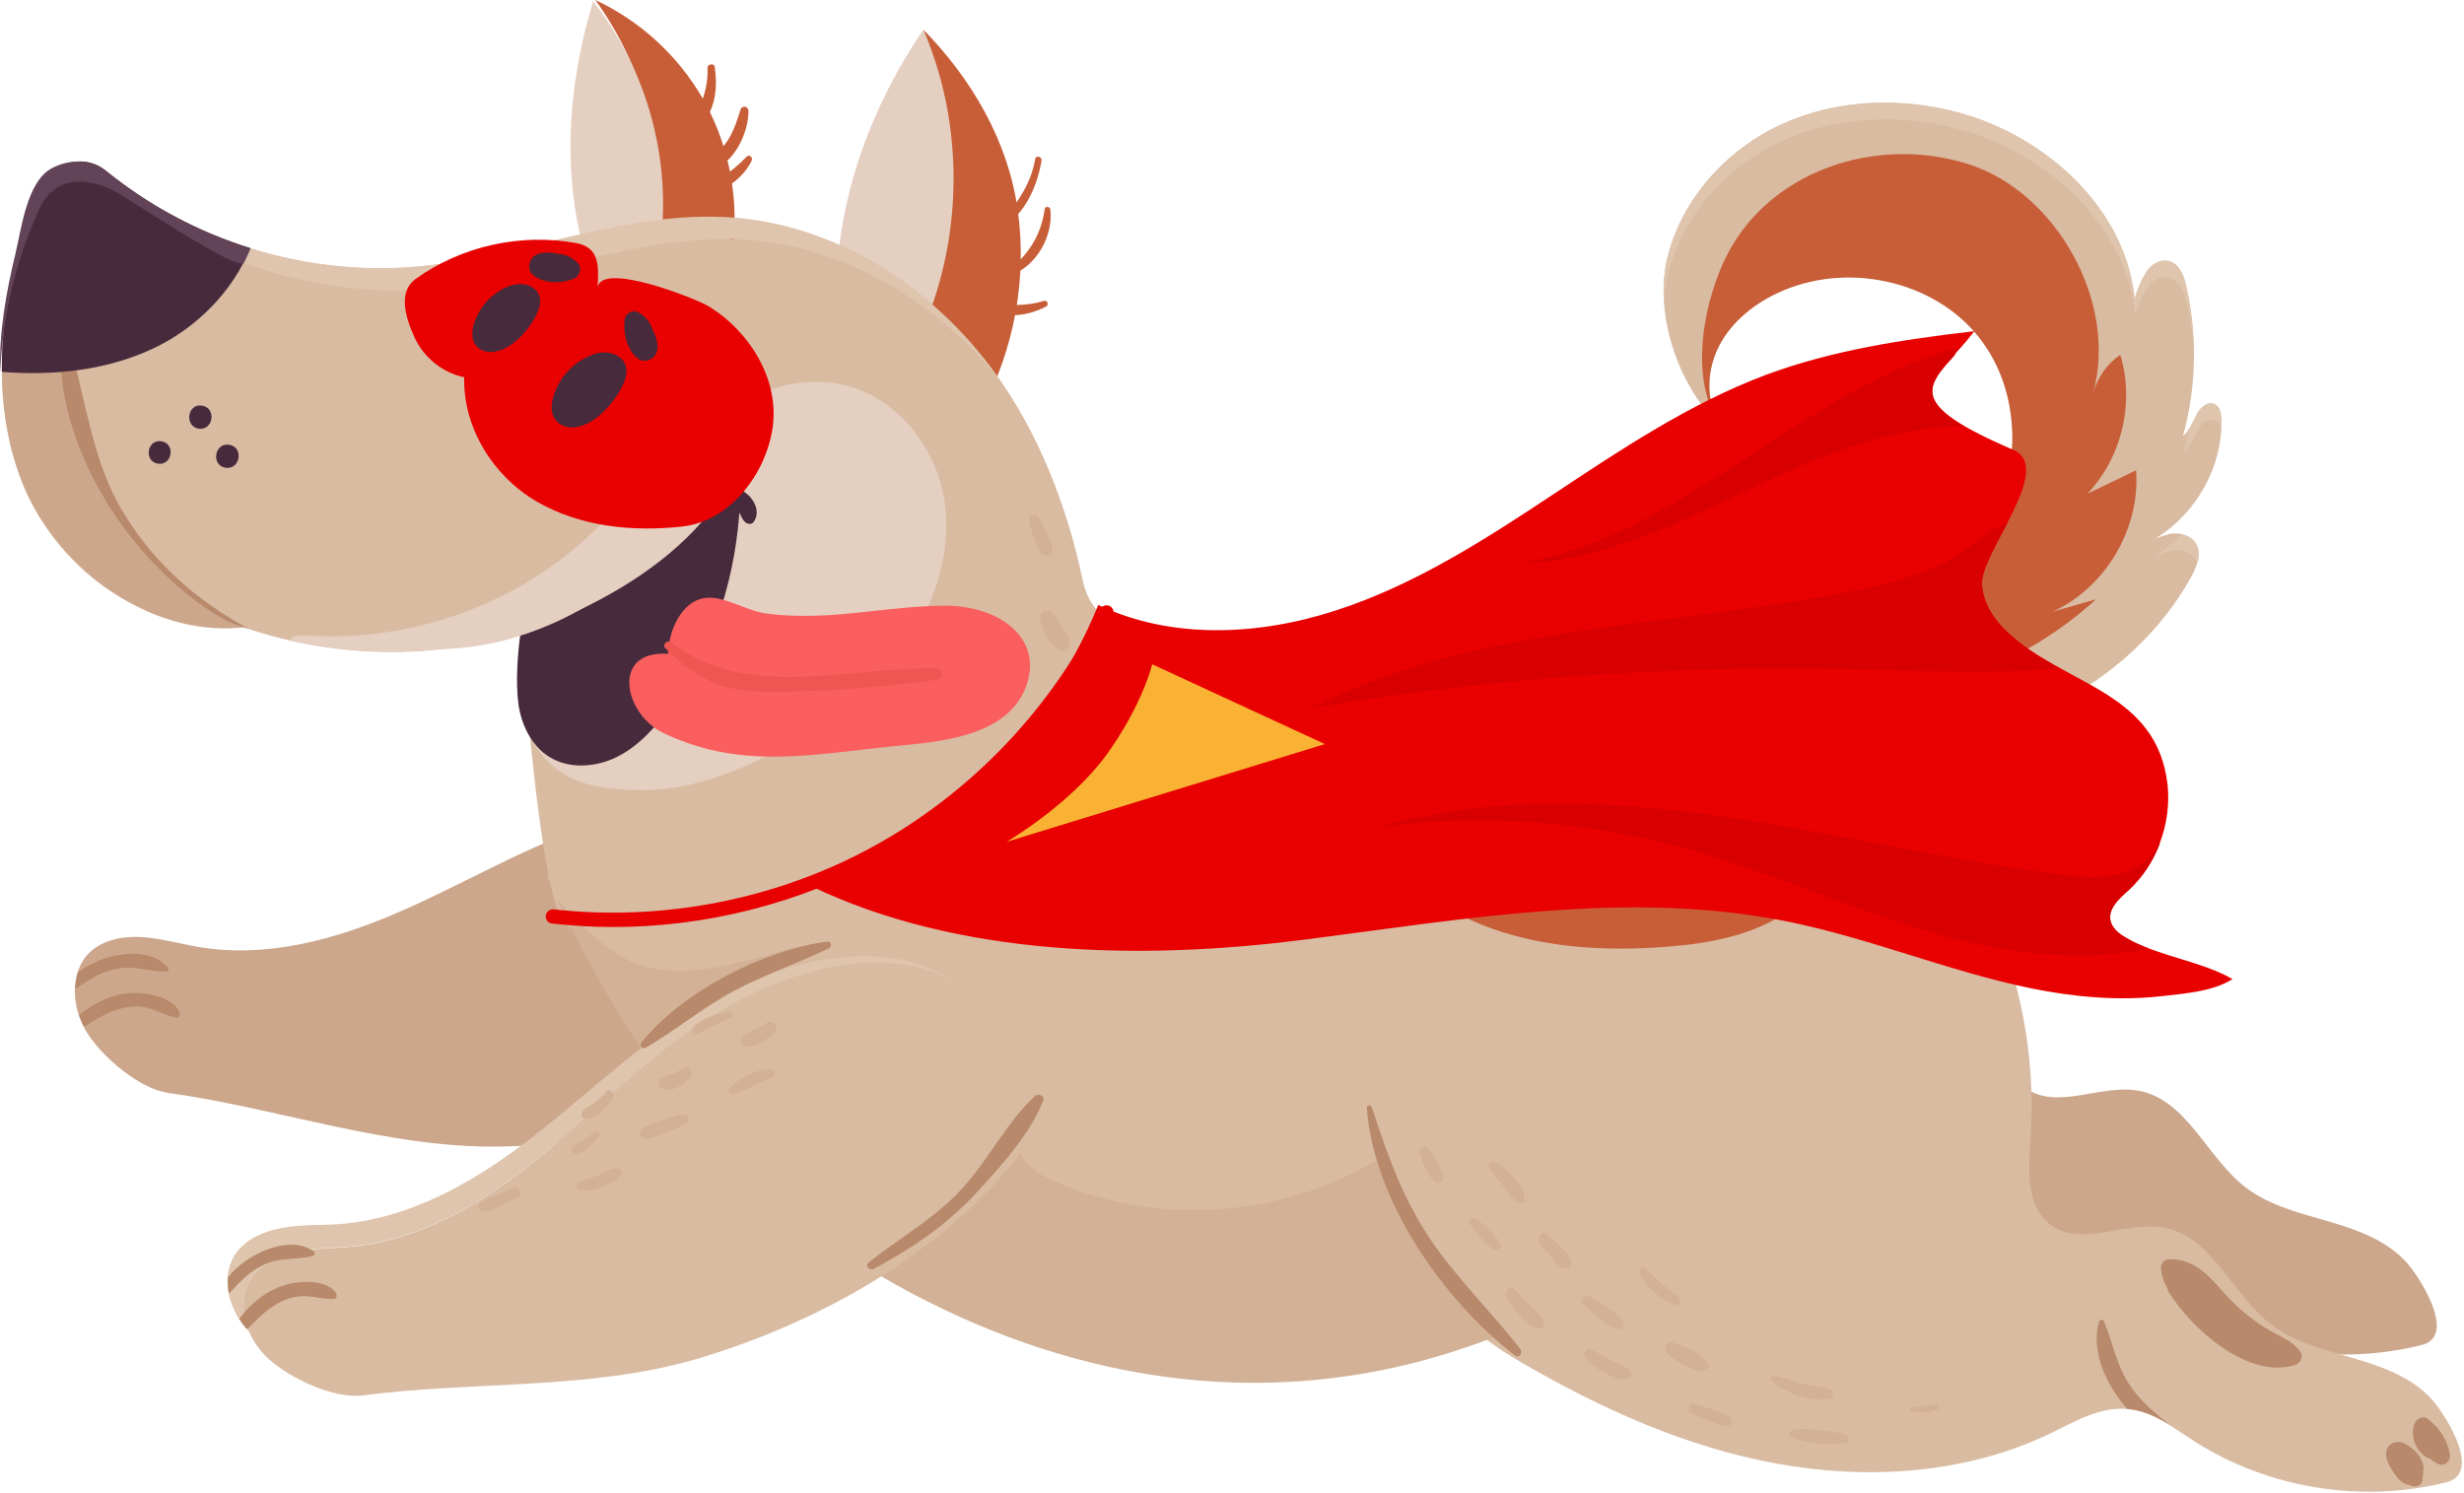 <svg width="751" height="455" viewBox="0 0 751 455" fill="none" xmlns="http://www.w3.org/2000/svg">
<path d="M570.554 224.122C608.591 229.699 649.125 209.604 667.856 175.856C669.585 172.683 671.122 168.741 669.297 165.664C667.856 163.26 664.686 162.299 661.804 162.683C659.019 163.068 651.719 166.241 649.318 167.779C665.743 162.203 677.557 145.184 677.077 127.781C676.981 126.051 676.693 124.032 675.156 123.262C673.139 122.109 670.737 124.032 669.681 126.051C668.624 128.07 667.28 131.531 665.358 132.877C669.489 117.974 669.777 102.11 666.319 87.111C665.647 84.034 664.302 80.476 661.228 79.611C658.635 78.842 655.753 80.476 654.216 82.784C652.775 85.091 651.047 88.745 650.662 91.437C648.069 63.746 623.864 41.632 597.065 34.325C579.391 29.518 559.892 30.191 543.179 37.786C526.466 45.382 512.826 60.285 508.312 78.073C503.797 95.86 511.77 118.84 525.505 131.05C519.934 124.032 519.838 113.648 523.873 105.571C527.907 97.591 535.495 91.726 543.852 88.264C564.791 79.515 591.59 85.957 604.653 104.513C617.044 121.916 615.699 146.915 604.461 165.087C593.223 183.259 573.532 195.085 552.784 200.374C559.028 211.335 562.39 214.7 570.554 224.122Z" fill="#D9BBA2"/>
<path d="M508.504 83.168C513.019 65.381 526.658 50.478 543.371 42.882C560.085 35.286 579.487 34.614 597.257 39.421C624.056 46.728 648.357 68.842 650.855 96.533C651.239 93.841 652.968 90.187 654.408 87.88C655.849 85.572 658.731 83.842 661.42 84.707C664.494 85.668 665.743 89.13 666.511 92.207C667.664 97.014 668.336 102.014 668.624 106.917C668.528 100.283 667.76 93.649 666.319 87.207C665.647 84.13 664.302 80.573 661.228 79.707C658.635 78.938 655.753 80.573 654.216 82.88C652.776 85.188 651.047 88.841 650.662 91.533C648.069 63.843 623.864 41.728 597.065 34.421C579.391 29.614 559.892 30.287 543.179 37.883C526.466 45.478 512.827 60.381 508.312 78.169C507.063 82.88 506.775 88.072 507.255 93.264C507.255 89.803 507.64 86.341 508.504 83.168Z" fill="#DFC5AD"/>
<path d="M665.551 137.877C667.472 136.531 668.816 133.166 669.873 131.051C670.93 129.031 673.331 127.108 675.348 128.262C676.309 128.743 676.789 129.801 676.981 130.858C677.077 129.897 677.077 128.839 676.981 127.878C676.885 126.147 676.597 124.128 675.06 123.359C673.043 122.205 670.641 124.128 669.585 126.147C668.912 127.493 668.048 129.32 667.087 130.858C666.703 133.262 666.223 135.569 665.551 137.877Z" fill="#DFC5AD"/>
<path d="M604.653 170.183C611.281 159.51 614.354 146.434 613.394 134.031C613.298 144.896 610.224 155.953 604.461 165.279C593.223 183.451 573.532 195.278 552.785 200.566C553.649 202.104 554.513 203.546 555.282 204.796C575.165 199.22 593.799 187.682 604.653 170.183Z" fill="#DFC5AD"/>
<path d="M664.974 162.972C662.477 165.472 659.691 167.683 656.618 169.51C658.731 168.645 660.844 167.972 661.997 167.779C664.782 167.395 667.952 168.26 669.489 170.76C669.585 170.952 669.681 171.144 669.777 171.433C670.257 169.51 670.353 167.587 669.297 165.856C668.336 164.222 666.703 163.356 664.974 162.972Z" fill="#DFC5AD"/>
<path d="M521.759 127.397C523.008 128.743 524.257 130.089 525.505 131.243C523.104 128.262 521.856 124.705 521.279 120.955C521.183 123.07 521.279 125.282 521.759 127.397Z" fill="#DFC5AD"/>
<path d="M638.848 182.682C634.429 183.932 630.107 185.182 625.689 186.432C641.826 179.029 652.391 161.049 651.047 143.357C646.148 145.761 641.249 148.069 636.255 150.472C646.724 139.415 650.662 122.686 646.244 108.167C642.21 110.859 639.328 115.09 637.983 119.705C645.572 92.303 626.841 58.554 599.85 49.997C571.611 41.056 538.088 52.209 525.409 79.707C518.686 94.322 514.652 117.59 525.409 131.243C519.838 124.224 519.742 113.84 523.777 105.763C527.811 97.783 535.399 91.918 543.756 88.457C564.695 79.707 591.494 86.149 604.557 104.706C616.948 122.109 615.603 147.107 604.365 165.279C593.127 183.451 573.436 195.278 552.688 200.566C556.05 206.431 558.548 210.085 561.525 213.738C589.957 212.681 617.908 201.816 638.848 182.682Z" fill="#C85E38"/>
<path d="M281.435 9.038C296.131 24.037 307.177 42.882 310.155 63.746C313.133 84.611 309.194 106.34 299.205 124.897C290.848 120.859 284.221 115.282 275.96 111.34C293.442 80.188 292.385 43.171 281.435 9.038Z" fill="#C85E38"/>
<path d="M281.435 9.038C295.459 41.536 293.346 80.573 275.864 111.34C268.564 102.591 262.224 96.341 254.924 87.495C255.501 59.612 265.682 32.114 281.435 9.038Z" fill="#E5CFC1"/>
<path d="M318.127 91.726C312.94 93.36 307.561 93.072 302.182 92.591C301.318 92.495 300.934 93.841 301.702 94.226C307.273 97.206 313.325 96.245 318.8 93.456C319.856 92.976 319.184 91.341 318.127 91.726Z" fill="#C85E38"/>
<path d="M318.415 63.746C317.263 71.823 313.517 77.496 307.273 82.592C306.697 83.072 307.273 84.226 308.042 83.938C315.822 81.149 321.009 72.111 320.144 63.939C320.144 63.074 318.607 62.593 318.415 63.746Z" fill="#C85E38"/>
<path d="M315.534 48.459C314.189 55.959 310.539 61.054 306.025 66.823C305.448 67.593 306.601 68.65 307.273 68.073C313.132 63.746 316.302 55.862 317.455 48.94C317.647 47.786 315.726 47.209 315.534 48.459Z" fill="#C85E38"/>
<path d="M734.901 386.517C729.138 378.921 719.724 375.268 710.599 372.576C701.474 369.883 691.869 367.672 684.377 361.903C672.562 352.769 666.511 335.174 651.815 332.482C640.289 330.366 626.841 338.635 617.332 331.616C609.744 326.04 610.512 314.694 611.185 305.272C613.682 269.601 580.16 239.314 545.1 222.103C516.476 281.138 496.69 309.887 433.487 327.29L427.243 336.039C425.995 352.577 441.555 365.076 455.867 373.345C480.265 387.575 506.487 399.401 534.342 404.401C562.198 409.401 591.782 407.381 617.236 395.171C624.728 391.517 632.508 386.902 640.769 387.671C648.453 388.344 654.889 393.44 661.324 397.574C683.801 411.9 712.232 416.516 738.167 409.977C747.388 407.67 740.568 394.113 734.901 386.517Z" fill="#CCA78C"/>
<path d="M271.061 307.483C284.317 287.676 265.682 259.986 246.28 251.14C224.572 241.333 198.445 244.987 177.314 252.486C157.815 259.409 140.045 270.081 121.027 278.254C102.104 286.427 81.165 292.195 60.417 288.638C54.75 287.676 49.083 286.042 43.32 285.657C37.557 285.273 31.505 286.427 27.375 290.272C21.132 296.234 21.708 307.098 26.511 314.79C31.313 322.386 42.551 331.905 51.292 333.155C84.719 337.77 118.241 350.077 152.436 349.5C188.36 348.827 227.549 339.693 257.23 320.175C262.416 316.713 267.411 312.771 270.869 307.675C271.061 307.579 271.061 307.579 271.061 307.483Z" fill="#CCA78C"/>
<path d="M173.279 282.773C173.664 284.023 175.873 287.1 173.279 282.773V282.773Z" fill="#D9BBA2"/>
<path d="M742.585 428.246C736.822 420.65 727.409 416.996 718.284 414.304C709.159 411.612 699.553 409.4 692.061 403.632C680.247 394.497 674.195 376.902 659.499 374.21C647.973 372.095 634.526 380.364 625.016 373.345C617.428 367.768 618.196 356.423 618.869 347C621.078 315.56 612.625 283.542 595.432 257.197C595.432 257.101 595.336 256.717 595.24 256.14C591.878 236.237 582.369 217.68 567.288 204.316C552.016 190.759 533.574 181.336 513.403 179.317C494.961 177.49 476.422 181.913 458.749 187.49C441.075 193.066 423.593 199.797 405.247 202.777C394.585 204.508 383.539 204.796 372.973 202.873C366.154 199.412 358.565 197.585 351.65 195.374C351.554 195.278 351.362 195.278 351.265 195.182C350.977 194.989 350.689 194.797 350.497 194.701C350.401 194.797 350.305 194.893 350.305 194.989C340.508 191.816 332.247 187.682 330.038 177.009C325.235 154.126 316.398 131.627 303.047 113.359C284.413 87.784 255.501 68.939 223.995 66.439C190.761 63.843 158.679 78.938 125.445 81.438C92.211 83.842 58.4 73.265 32.754 52.401C28.143 48.651 21.324 48.459 16.617 52.209C12.007 55.862 9.797 61.727 8.068 67.4C-5.45462e-05 93.264 -3.17 121.916 6.82 147.107C16.809 172.298 42.455 192.489 69.35 189.413C97.59 200.374 129.863 201.912 158.679 192.778C159.736 205.085 162.906 245.66 167.228 266.908C167.036 266.908 166.844 266.908 166.652 266.908C167.036 267.678 167.42 268.543 167.708 269.312C168.669 273.735 169.725 277.1 170.878 278.927C171.935 280.658 172.703 281.908 173.279 282.869C173.087 282.388 173.279 282.196 174.336 283.061C190.857 315.656 214.582 350.846 241.957 371.326C304.007 417.669 382.098 433.053 453.178 408.439C456.539 410.939 459.997 413.15 463.455 415.169C487.853 429.399 514.075 441.226 541.931 446.225C569.786 451.225 599.37 449.206 624.824 436.995C632.316 433.341 640.097 428.726 648.357 429.496C656.041 430.169 662.477 435.264 668.912 439.399C691.389 453.725 719.821 458.34 745.755 451.802C755.072 449.398 748.252 435.841 742.585 428.246Z" fill="#D9BBA2"/>
<path d="M54.75 308.733C52.925 304.118 45.529 302.676 41.207 302.676C34.867 302.676 28.816 305.56 24.109 309.406C24.493 310.656 24.974 311.81 25.55 312.867C25.838 312.867 26.03 312.771 26.318 312.579C31.025 309.502 35.828 306.81 41.687 306.81C46.201 306.81 49.467 309.406 53.694 310.175C54.654 310.464 54.942 309.406 54.75 308.733Z" fill="#B8896A"/>
<path d="M50.524 296.138C51.196 296.138 51.676 295.368 51.1 294.791C44.857 287.773 30.737 290.849 23.821 296.426C23.341 297.964 23.053 299.599 22.957 301.233C23.149 301.233 23.341 301.137 23.533 301.041C27.567 298.349 31.313 295.945 36.308 295.176C41.207 294.311 45.625 296.234 50.524 296.138Z" fill="#B8896A"/>
<path d="M595.336 257.197C595.336 257.101 595.24 256.717 595.144 256.14C591.782 236.237 582.273 217.68 567.192 204.316C551.92 190.759 533.478 181.336 513.307 179.317C494.865 177.49 476.326 181.913 458.653 187.49C440.979 193.066 423.497 199.797 405.151 202.777C386.805 205.758 367.114 204.604 351.073 195.182C350.785 194.989 350.497 194.797 350.305 194.701C349.825 195.182 349.441 195.758 348.96 196.239C349.441 198.258 349.729 200.277 350.017 202.393C350.113 202.297 350.209 202.2 350.305 202.008C350.593 202.2 350.881 202.393 351.073 202.489C367.114 211.911 386.805 213.065 405.151 210.085C423.497 207.104 440.883 200.374 458.653 194.797C476.326 189.22 494.865 184.798 513.307 186.624C533.478 188.643 551.92 198.066 567.192 211.623C582.273 224.988 591.878 243.544 595.144 263.447C595.24 264.024 595.336 264.312 595.336 264.505C595.624 266.812 595.816 269.12 596.008 271.235C596.2 266.812 596.104 262.197 595.336 257.197Z" fill="#DFC5AD"/>
<path d="M458.653 187.49C440.979 193.066 423.497 199.797 405.151 202.777C393.145 204.7 380.562 204.796 368.747 202.104C370.284 206.912 374.126 211.623 377.488 214.507C385.748 221.815 396.41 226.045 403.806 234.122C409.666 240.468 413.028 248.64 417.83 255.755C427.243 269.601 442.035 279.119 457.884 284.119C473.829 289.119 490.734 289.888 507.351 288.638C520.799 287.676 534.727 285.177 545.677 277.292C556.723 269.504 564.023 255.082 560.085 242.198C556.627 230.853 545.581 223.065 541.931 211.719C539.241 203.45 540.778 194.316 538.665 186.047C530.596 182.586 522.048 180.182 513.211 179.317C494.865 177.49 476.422 182.009 458.653 187.49Z" fill="#C85E38"/>
<path d="M181.444 3.05176e-05C195.083 6.346 206.61 16.922 214.102 29.902C221.594 42.882 224.956 58.266 223.611 73.169C216.599 70.765 209.107 70.285 201.711 69.227C202.479 44.517 195.948 19.999 181.444 3.05176e-05Z" fill="#C85E38"/>
<path d="M177.025 72.496C171.358 48.843 173.76 23.653 180.772 0.385C196.044 19.71 203.728 44.998 201.807 69.515C193.45 71.631 185.574 72.881 177.025 72.496Z" fill="#E5CFC1"/>
<path d="M228.798 73.169C195.564 70.573 163.482 85.668 130.248 88.168C97.109 90.668 63.203 79.996 37.461 58.939C32.754 55.093 26.703 55.093 21.9 58.747C17.097 62.4 14.792 68.362 13.063 74.13C5.091 99.995 1.921 128.647 11.815 153.838C13.543 158.068 15.657 162.203 18.154 166.145C13.351 160.376 9.509 153.934 6.724 147.011C-3.17 121.916 -4.93395e-05 93.264 7.972 67.4C9.797 61.631 12.007 55.574 16.809 52.016C21.612 48.363 27.663 48.363 32.37 52.209C58.112 73.265 92.019 83.938 125.157 81.438C158.487 78.842 190.569 63.746 223.707 66.343C255.213 68.842 284.125 87.688 302.759 113.263C303.335 114.032 303.719 114.801 304.296 115.474C285.661 92.303 258.382 75.573 228.798 73.169Z" fill="#DFC5AD"/>
<path d="M237.923 228.257C224.38 235.564 209.491 241.237 194.123 240.852C178.754 240.468 168.381 237.679 161.177 224.026C160.312 222.392 159.352 200.277 158.679 192.682C136.299 199.797 111.806 200.47 88.753 195.182C88.753 193.259 92.979 193.739 95.38 193.835C113.919 194.797 132.553 191.047 149.458 183.355C158.968 179.029 167.804 173.452 175.777 166.625C188.456 155.761 198.733 142.3 211.701 131.724C224.572 121.147 241.669 113.455 257.806 117.494C273.463 121.436 285.181 136.146 287.775 152.203C290.368 168.164 284.893 184.798 275.288 197.778C265.586 210.95 252.139 220.661 237.923 228.257Z" fill="#E5CFC1"/>
<path d="M220.441 150.376C221.978 147.876 225.82 149.03 225.628 152.011C224.572 175.183 217.848 197.681 203.728 216.334C199.406 222.103 194.411 227.584 187.975 230.757C181.54 233.929 173.375 234.506 167.324 230.66C161.945 227.295 158.871 220.853 158.007 214.604C157.142 208.258 157.719 199.124 158.679 192.778C152.244 194.989 199.982 182.682 220.441 150.376Z" fill="#472B3C"/>
<path d="M216.984 149.896C219.577 147.492 223.995 148.069 226.781 149.896C229.663 151.722 231.968 155.857 229.759 159.03C229.086 160.087 227.645 159.799 226.877 158.934C225.532 157.395 225.34 155.376 223.899 153.934C222.17 152.299 220.153 152.395 217.944 152.395C216.599 152.395 215.927 150.857 216.984 149.896Z" fill="#472B3C"/>
<path d="M29.2 142.108C36.596 160.857 52.925 180.567 74.345 191.239C43.704 194.509 16.233 170.952 6.82 147.107C-1.153 126.916 -0.672 104.61 3.938 83.168C4.418 83.072 4.899 82.976 5.379 82.976C22.765 82.592 24.397 129.993 29.2 142.108Z" fill="#CCA78C"/>
<path d="M69.35 189.413C68.39 189.509 70.311 189.413 69.35 189.413C41.687 174.125 18.346 139.127 18.442 107.783C18.442 106.821 21.42 105.763 21.804 106.917C26.03 122.301 28.336 139.8 36.308 154.03C45.721 170.664 59.361 182.875 76.074 191.816C73.769 191.047 71.559 190.278 69.35 189.413Z" fill="#B8896A"/>
<path d="M76.266 75.669C70.983 88.745 60.033 99.802 47.258 105.956C32.85 112.878 16.617 114.609 0.576 113.359C0.384 97.879 3.362 82.111 7.972 67.304C9.797 61.535 12.007 55.478 16.809 51.92C21.612 48.267 27.663 48.267 32.37 52.112C45.337 62.689 60.321 70.669 76.266 75.669Z" fill="#472B3C"/>
<path d="M61.57 123.647C66.084 124.32 65.028 131.339 60.513 130.666C56.095 129.897 57.151 122.878 61.57 123.647Z" fill="#472B3C"/>
<path d="M69.83 135.569C74.345 136.242 73.288 143.261 68.774 142.588C64.259 141.915 65.316 134.896 69.83 135.569Z" fill="#472B3C"/>
<path d="M49.179 134.512C53.597 135.185 52.541 142.011 48.123 141.338C43.8 140.665 44.761 133.839 49.179 134.512Z" fill="#472B3C"/>
<path d="M38.229 56.632C43.032 60.093 48.026 63.266 53.213 65.958C53.309 65.958 53.309 66.054 53.405 66.054C60.705 69.996 68.39 73.169 76.362 75.669C75.786 77.207 75.017 78.65 74.345 80.092C72.712 83.168 38.517 59.997 34.387 57.978C25.742 53.747 16.329 54.035 12.007 63.65C4.899 79.226 0.768 96.245 0.096 113.359C-0.384 101.341 1.921 88.937 4.707 77.303C6.532 69.804 8.164 55.285 15.849 51.247C21.228 48.459 27.663 48.363 32.37 52.209C34.291 53.747 36.212 55.189 38.229 56.632Z" fill="#634357"/>
<path d="M227.549 47.786C225.34 49.997 223.131 52.112 220.249 53.651C217.464 55.189 214.39 55.574 211.508 56.824C210.548 57.208 210.26 58.747 211.508 59.035C218.232 60.67 226.301 54.901 229.086 49.036C229.566 47.978 228.414 46.92 227.549 47.786Z" fill="#C85E38"/>
<path d="M225.724 33.364C224.764 36.44 223.803 39.421 222.17 42.209C220.633 44.805 218.328 46.728 216.791 49.324C216.119 50.478 217.464 51.44 218.52 51.055C224.38 48.555 228.222 39.806 228.126 33.748C228.03 32.306 226.108 32.114 225.724 33.364Z" fill="#C85E38"/>
<path d="M215.639 20.768C215.735 23.653 215.351 26.441 214.486 29.229C213.718 31.729 212.277 34.037 211.508 36.44C211.124 37.786 212.757 38.556 213.718 37.69C218.232 33.556 218.712 26.056 217.848 20.384C217.656 19.134 215.543 19.518 215.639 20.768Z" fill="#C85E38"/>
<path d="M397.371 203.739C395.738 203.931 394.105 204.027 392.568 204.027C391.512 204.123 390.455 204.123 389.399 204.123C388.342 204.123 387.285 204.123 386.133 204.123C384.98 204.123 383.827 204.027 382.771 204.027C382.195 204.027 381.618 203.931 381.042 203.931C378.737 203.739 376.431 203.45 374.126 203.162C373.742 203.066 373.358 203.066 372.973 202.97C371.629 202.777 370.284 202.489 368.939 202.104C369.9 204.893 371.533 207.585 373.454 209.988C382.099 210.854 390.935 210.373 399.58 209.027C417.926 206.046 435.312 199.316 453.082 193.739C470.755 188.163 489.294 183.74 507.736 185.567C519.262 186.72 530.116 190.278 540.202 195.662C540.01 192.393 539.721 189.124 538.953 186.047C535.015 184.317 530.981 182.971 526.85 181.817C526.754 181.817 526.562 181.721 526.466 181.721C524.641 181.24 522.72 180.855 520.895 180.471C520.607 180.375 520.319 180.375 520.031 180.279C517.917 179.894 515.708 179.605 513.499 179.317C495.057 177.49 476.519 181.913 458.845 187.49C441.171 193.066 423.689 199.797 405.343 202.777C403.326 203.066 401.405 203.354 399.388 203.546C398.62 203.643 397.947 203.643 397.371 203.739Z" fill="#C86D47"/>
<path d="M200.751 166.529C182.789 175.471 156.278 181.048 138.22 189.797C132.553 192.489 132.649 194.605 127.366 197.585C153.3 199.989 183.557 186.72 200.751 166.529Z" fill="#E5CFC1"/>
<path d="M302.278 187.394C298.052 185.567 293.057 184.605 287.871 184.605C276.152 184.701 264.626 186.72 252.907 187.49C246.28 187.874 239.46 187.874 232.928 186.913C227.549 186.047 221.114 182.009 215.927 182.201C207.378 182.49 203.632 193.259 203.632 199.316C202.383 199.22 201.039 199.22 199.79 199.412C186.919 201.143 190.953 218.161 202.383 223.545C227.069 235.179 248.873 229.603 276.056 227.103C289.792 225.853 306.217 223.257 312.076 210.854C316.975 199.989 311.692 191.528 302.278 187.394Z" fill="#FB5E5E"/>
<path d="M256.557 386.229C255.213 386.421 254.444 387.094 254.156 388.44C254.06 388.632 254.444 388.729 254.54 388.536C254.732 387.383 255.405 386.613 256.557 386.229C256.653 386.229 256.653 386.325 256.557 386.229Z" fill="#B8896A"/>
<path d="M701.186 412.189C699.169 409.208 696.672 408.247 693.502 406.516C688.411 403.824 683.897 400.363 679.863 396.228C674.195 390.363 670.161 383.825 661.228 383.825C659.884 383.825 658.539 385.075 658.635 386.421C658.731 388.632 659.403 390.652 660.556 392.574C660.556 392.959 660.652 393.344 660.844 393.632C667.856 404.978 685.146 420.65 699.65 416.035C701.09 415.554 702.147 413.631 701.186 412.189Z" fill="#B8896A"/>
<path d="M738.551 448.437C739.415 445.072 735.477 441.13 732.692 439.88C730.482 438.918 727.793 439.976 727.313 442.476C726.928 444.687 728.369 446.995 729.522 448.821C730.674 450.552 732.211 452.475 734.42 452.667C734.517 452.763 734.709 452.86 734.805 452.86C736.342 453.533 738.455 452.763 738.359 450.841C738.359 450.648 738.263 450.456 738.263 450.264C738.551 449.783 738.647 449.11 738.551 448.437Z" fill="#B8896A"/>
<path d="M746.715 443.245C745.947 438.822 743.45 435.168 739.896 432.476C738.359 431.322 736.342 432.668 735.861 434.111C734.613 437.86 736.149 441.706 739.223 444.014C739.607 444.302 740.088 444.495 740.472 444.495C741.24 445.168 742.105 445.745 742.873 446.129C744.986 447.379 747.1 445.36 746.715 443.245Z" fill="#B8896A"/>
<path d="M648.837 421.804C644.995 415.842 643.939 409.112 641.249 402.766C640.961 402.093 639.809 402.286 639.712 402.959C637.311 411.708 641.634 421.9 648.357 429.496C648.453 429.496 648.549 429.496 648.645 429.496C653.256 429.88 657.386 431.899 661.42 434.303C656.522 430.649 652.103 426.803 648.837 421.804Z" fill="#B8896A"/>
<path d="M455.867 407.381C443.092 389.402 421.48 369.307 423.113 351.423C393.529 371.037 353.859 374.402 321.393 360.076C317.743 358.442 313.997 356.423 311.788 353.057C309.675 349.692 309.771 344.5 313.132 342.289C300.357 353.731 281.147 357.576 264.914 352C248.681 346.423 236.002 331.52 233.024 314.598C231.295 304.695 233.793 292.772 242.726 288.446C228.03 293.061 209.78 298.734 195.179 294.215C187.783 291.907 179.523 284.984 169.725 274.023C186.247 308.925 211.893 349.115 241.861 371.422C306.505 419.304 382.675 436.226 455.867 407.381Z" fill="#D2B196"/>
<path d="M463.359 411.227C454.33 399.593 443.764 389.498 435.504 377.095C427.339 364.691 422.633 351.519 418.118 337.481C417.83 336.712 416.485 336.808 416.581 337.674C418.599 365.845 439.826 396.324 461.726 413.15C463.071 414.208 464.224 412.285 463.359 411.227Z" fill="#B8896A"/>
<path d="M260.976 292.195C257.71 291.907 253.484 291.811 250.314 292.868C248.969 293.349 248.585 295.561 250.314 295.849C253.772 296.426 257.998 295.657 261.36 294.791C262.801 294.503 262.513 292.292 260.976 292.195Z" fill="#D2B196"/>
<path d="M266.931 305.368C265.01 305.272 263.185 305.079 261.264 304.983C259.535 304.887 257.902 304.695 256.269 305.368C254.828 305.945 255.405 307.868 256.557 308.252C258.19 308.829 260.111 308.445 261.84 308.348C263.569 308.252 265.298 307.964 267.123 307.771C268.66 307.579 268.276 305.464 266.931 305.368Z" fill="#D2B196"/>
<path d="M315.63 342.097C323.122 319.502 297.86 297.676 276.728 294.311C253.195 290.561 228.99 301.137 210.644 314.021C193.739 325.944 179.331 340.847 163.194 353.827C147.057 366.711 128.423 377.864 107.483 379.979C101.72 380.556 95.861 380.46 90.29 381.614C84.623 382.767 79.052 385.46 76.17 390.363C71.751 397.767 75.113 408.151 81.837 414.208C88.561 420.265 101.816 426.515 110.653 425.361C144.079 420.938 179.715 423.823 212.469 414.208C246.952 404.016 282.299 384.786 305.736 358.057C309.867 353.346 313.613 348.25 315.534 342.385C315.63 342.193 315.63 342.097 315.63 342.097Z" fill="#D9BBA2"/>
<path d="M76.266 390.267C79.147 385.46 84.719 382.767 90.386 381.517C96.053 380.364 101.912 380.46 107.579 379.883C128.519 377.768 147.153 366.614 163.29 353.731C179.427 340.847 193.739 325.847 210.74 313.925C229.086 301.041 253.388 290.561 276.824 294.215C281.435 294.984 286.334 296.618 290.944 298.926C285.757 295.849 280.186 293.638 274.903 292.58C251.563 288.157 226.973 297.964 208.243 310.271C190.953 321.617 176.161 336.135 159.64 348.635C143.119 361.038 124.196 371.614 103.161 373.153C97.398 373.537 91.538 373.249 85.871 374.306C80.204 375.364 74.537 377.864 71.559 382.575C66.949 389.786 69.927 400.074 76.266 406.324C73.769 401.132 73.384 395.074 76.266 390.267Z" fill="#DFC5AD"/>
<path d="M102.392 394.113C99.511 390.075 92.019 390.363 87.888 391.421C81.741 392.959 76.554 397.094 72.904 401.997C73.576 403.055 74.345 404.112 75.209 405.074C75.498 404.978 75.69 404.882 75.882 404.689C79.724 400.651 83.758 396.805 89.425 395.459C93.844 394.401 97.59 396.132 101.816 395.94C102.681 395.844 102.777 394.69 102.392 394.113Z" fill="#B8896A"/>
<path d="M95.284 382.864C95.957 382.671 96.149 381.806 95.573 381.421C87.888 376.037 74.825 382.479 69.446 389.402C69.35 391.036 69.446 392.671 69.734 394.305C69.927 394.209 70.022 394.113 70.215 393.921C73.48 390.267 76.554 387.094 81.261 385.171C85.775 383.248 90.578 384.113 95.284 382.864Z" fill="#B8896A"/>
<path d="M233.793 311.714C232.448 312.579 231.103 313.252 229.663 314.021C228.318 314.694 226.973 315.175 226.109 316.329C225.244 317.386 226.301 318.829 227.549 319.021C230.431 319.405 233.889 316.617 236.002 314.983C237.731 313.637 235.618 310.56 233.793 311.714Z" fill="#D2B196"/>
<path d="M234.657 325.847C230.239 326.136 224.956 328.636 222.266 332.001C221.786 332.674 222.555 333.732 223.323 333.539C225.532 332.962 227.261 332.097 229.278 331.136C231.295 330.078 233.601 329.405 235.522 328.251C236.674 327.482 236.098 325.751 234.657 325.847Z" fill="#D2B196"/>
<path d="M222.266 308.348C218.52 309.118 214.102 310.271 211.412 312.964C210.356 313.925 211.508 315.56 212.853 315.079C214.582 314.406 216.119 313.348 217.848 312.483C219.577 311.617 221.21 310.848 222.939 310.175C223.899 309.694 223.323 308.156 222.266 308.348Z" fill="#D2B196"/>
<path d="M208.339 325.655C207.186 326.328 205.937 327.001 204.689 327.482C203.44 327.963 202.095 327.963 201.039 328.924C200.27 329.597 200.27 331.039 201.231 331.616C204.401 333.443 208.723 330.655 210.548 328.251C211.701 326.809 209.876 324.79 208.339 325.655Z" fill="#D2B196"/>
<path d="M208.147 339.693C205.937 339.981 203.632 340.847 201.519 341.616C199.406 342.289 196.908 342.77 195.372 344.404C194.507 345.269 194.987 346.808 196.332 347C198.541 347.192 200.558 346.135 202.576 345.366C204.785 344.5 207.186 343.731 209.203 342.481C210.356 341.52 209.779 339.501 208.147 339.693Z" fill="#D2B196"/>
<path d="M186.823 334.501C187.495 333.347 185.862 331.616 184.806 332.77C183.749 333.924 182.597 334.982 181.348 335.943C180.099 336.904 178.658 337.578 177.602 338.731C176.737 339.693 177.41 341.135 178.754 341.039C182.308 340.75 185.286 337.193 186.823 334.501Z" fill="#D2B196"/>
<path d="M181.252 345.077C180.099 345.846 179.043 346.712 177.89 347.385C176.737 348.058 175.393 348.635 174.528 349.596C173.76 350.365 174.336 351.808 175.585 351.615C178.37 351.231 181.156 348.442 182.597 346.135C183.077 345.366 182.02 344.596 181.252 345.077Z" fill="#D2B196"/>
<path d="M189.32 357.48C189.32 357 188.936 356.423 188.456 356.23C186.439 355.653 184.614 357.48 182.789 358.153C180.676 359.019 178.37 359.499 176.353 360.461C175.585 360.845 175.489 362.288 176.545 362.576C179.043 363.153 181.636 362.576 183.941 361.711C185.766 360.845 189.128 359.788 189.32 357.48Z" fill="#D2B196"/>
<path d="M156.374 362.192C154.645 362.961 152.82 363.634 151.091 364.403C149.458 365.076 147.537 365.557 146.289 366.807C145.52 367.576 145.808 369.403 147.249 369.307C149.074 369.21 150.611 368.345 152.34 367.576C154.165 366.711 156.086 365.941 157.911 365.076C159.736 364.307 158.199 361.422 156.374 362.192Z" fill="#D2B196"/>
<path d="M315.438 334.116C306.889 342 301.318 353.442 293.442 362.095C284.989 371.422 274.423 377.095 264.722 384.883C263.569 385.748 265.01 387.479 266.259 386.806C277.977 380.556 288.447 373.441 297.476 363.73C304.872 355.75 313.901 345.75 317.935 335.558C318.511 334.02 316.494 333.155 315.438 334.116Z" fill="#B8896A"/>
<path d="M252.235 287.003C232.544 289.599 208.147 302.195 195.468 317.771C194.795 318.636 195.66 319.982 196.716 319.406C205.937 314.117 214.102 307.195 223.611 302.099C233.024 297.099 243.11 293.638 252.715 289.023C253.676 288.542 253.292 286.907 252.235 287.003Z" fill="#B8896A"/>
<path d="M435.12 349.981C434.159 348.827 432.334 350.077 432.718 351.423C433.487 354.307 435.024 358.153 437.329 360.172C438.097 360.942 439.922 360.461 439.73 359.211C439.25 355.942 437.137 352.384 435.12 349.981Z" fill="#D2B196"/>
<path d="M461.438 359.019C459.805 357.096 457.884 355.173 455.483 354.211C454.33 353.731 453.466 355.269 453.946 356.134C455.099 358.153 456.828 359.788 458.268 361.615C459.613 363.345 460.958 365.461 462.783 366.711C463.551 367.191 464.896 366.518 464.8 365.557C464.608 363.057 463.071 360.942 461.438 359.019Z" fill="#D2B196"/>
<path d="M457.212 378.921C455.483 376.037 452.697 373.729 450.104 371.614C449.143 370.749 447.222 371.903 448.087 373.153C450.104 375.941 452.313 379.018 455.195 380.941C456.54 381.614 457.98 380.075 457.212 378.921Z" fill="#D2B196"/>
<path d="M478.92 384.402C478.247 382.575 476.903 381.421 475.654 380.075C474.309 378.633 473.061 377.191 471.428 376.133C469.891 375.172 468.354 376.998 469.122 378.441C469.891 380.075 471.236 381.421 472.388 382.767C473.541 384.113 474.694 385.748 476.326 386.517C477.575 387.094 479.496 386.036 478.92 384.402Z" fill="#D2B196"/>
<path d="M470.467 402.478C469.411 400.651 467.682 399.305 466.241 397.863C464.704 396.324 463.167 394.69 461.726 393.055C460.478 391.613 458.076 393.44 459.037 395.171C461.246 398.824 464.32 403.535 468.642 404.978C469.987 405.458 471.14 403.728 470.467 402.478Z" fill="#D2B196"/>
<path d="M494.672 403.055C493.808 401.132 491.983 400.074 490.35 398.92C488.525 397.574 486.604 396.42 484.587 395.17C483.05 394.209 481.321 396.42 482.666 397.67C484.299 399.209 486.028 400.651 487.853 402.093C489.39 403.343 491.022 404.785 493.04 405.17C494.288 405.458 495.249 404.305 494.672 403.055Z" fill="#D2B196"/>
<path d="M496.786 417.862C495.153 416.323 492.751 415.65 490.83 414.593C488.813 413.535 486.892 412.189 484.779 411.323C483.146 410.65 482.378 412.958 483.242 414.016C484.683 415.842 486.988 417.285 489.005 418.342C490.926 419.4 493.424 420.65 495.633 420.361C496.882 420.361 497.842 418.823 496.786 417.862Z" fill="#D2B196"/>
<path d="M520.511 415.458C518.302 412.285 513.499 410.554 510.041 409.304C507.736 408.439 506.775 411.708 508.504 412.958C511.29 414.977 515.516 417.958 519.07 418.054C520.223 418.054 521.279 416.516 520.511 415.458Z" fill="#D2B196"/>
<path d="M527.426 432.188C526.082 431.034 524.257 430.457 522.528 429.88C520.607 429.207 518.59 428.438 516.572 427.957C514.94 427.573 513.787 429.976 515.42 430.745C517.149 431.611 518.974 432.284 520.799 433.053C522.528 433.726 524.449 434.688 526.37 434.784C527.523 434.784 528.387 433.053 527.426 432.188Z" fill="#D2B196"/>
<path d="M557.587 423.438C554.898 422.477 552.016 422.477 549.231 421.708C546.445 421.035 543.852 419.977 541.066 419.304C540.106 419.112 539.241 420.265 540.106 421.035C544.236 424.784 552.016 427.476 557.587 426.419C559.22 426.227 558.932 423.919 557.587 423.438Z" fill="#D2B196"/>
<path d="M511.866 395.651C510.137 394.017 508.12 392.767 506.295 391.228C504.566 389.786 503.125 387.959 501.396 386.613C500.628 386.036 499.283 386.998 499.667 387.959C501.396 392.19 506.391 396.42 510.617 397.767C511.77 398.247 512.73 396.517 511.866 395.651Z" fill="#D2B196"/>
<path d="M562.582 437.38C559.893 436.514 557.395 436.226 554.514 435.937C551.824 435.745 549.135 435.264 546.445 435.841C545.485 436.034 545.1 437.668 546.157 438.149C550.671 440.072 557.395 440.456 562.198 439.88C563.639 439.783 564.119 437.86 562.582 437.38Z" fill="#D2B196"/>
<path d="M590.149 428.053C587.652 428.342 585.346 428.919 582.849 428.919C582.081 428.919 581.889 430.072 582.657 430.169C585.346 430.745 588.132 430.842 590.629 429.592C591.206 429.207 590.918 427.957 590.149 428.053Z" fill="#D2B196"/>
<path d="M323.986 191.72C323.026 190.182 322.354 188.547 321.297 187.105C320.144 185.374 316.975 185.855 317.071 188.259C317.263 191.528 319.952 197.585 323.506 198.162C324.659 198.354 326.292 197.585 326.1 196.143C325.908 194.412 324.947 193.259 323.986 191.72Z" fill="#D2B196"/>
<path d="M349.44 207.392C348.192 206.046 346.175 205.469 344.542 204.7C342.717 203.835 340.988 202.681 339.355 201.431C337.434 199.797 334.84 202.297 336.569 204.22C339.259 207.2 344.35 211.431 348.672 210.181C349.921 209.892 350.305 208.354 349.44 207.392Z" fill="#D2B196"/>
<path d="M333.496 220.276C331.479 216.815 327.06 213.834 323.602 212.104C321.681 211.142 319.856 213.45 321.297 215.084C323.89 218.065 327.925 221.526 331.767 222.584C333.112 222.968 334.264 221.43 333.496 220.276Z" fill="#D2B196"/>
<path d="M375.279 223.738C372.301 221.815 367.787 222.007 364.329 221.719C362.6 221.622 362.312 224.218 363.944 224.699C367.306 225.661 371.437 227.295 374.991 226.526C376.335 226.334 376.335 224.411 375.279 223.738Z" fill="#D2B196"/>
<path d="M353.667 227.487C352.802 226.334 351.362 225.468 350.209 224.699C348.864 223.738 347.712 222.584 346.463 221.43C345.118 220.084 342.813 221.815 343.773 223.449C345.502 226.43 348.768 229.891 352.514 230.084C353.955 230.18 354.339 228.449 353.667 227.487Z" fill="#D2B196"/>
<path d="M384.404 237.872C379.985 236.91 375.567 237.006 371.244 235.564C369.804 235.083 369.323 237.198 370.668 237.775C374.894 239.41 379.889 240.852 384.404 239.794C385.268 239.506 385.364 238.064 384.404 237.872Z" fill="#D2B196"/>
<path d="M365.097 205.95C364.041 205.277 362.792 205.181 361.639 204.7C360.198 204.22 359.142 203.546 358.085 202.489C356.933 201.335 354.819 202.873 355.684 204.316C357.509 207.2 361.543 210.469 365.097 208.642C366.154 208.065 366.058 206.527 365.097 205.95Z" fill="#D2B196"/>
<path d="M318.896 162.106C318.127 160.376 317.359 158.549 316.014 157.203C315.15 156.338 313.805 157.011 313.805 158.164C313.709 160.087 314.477 162.106 315.15 163.837C315.822 165.664 316.302 167.587 317.647 168.933C318.8 170.087 320.721 169.221 320.817 167.587C320.721 165.664 319.664 163.837 318.896 162.106Z" fill="#D2B196"/>
<path d="M285.181 203.739C257.998 203.258 227.741 213.738 204.689 195.855C203.44 194.893 201.615 196.431 202.864 197.681C211.701 206.623 220.153 210.758 232.736 210.854C250.122 210.95 268.372 209.604 285.661 207.2C287.678 206.912 287.102 203.739 285.181 203.739Z" fill="#EE5652"/>
<path d="M235.426 130.762C237.731 115.859 228.606 101.244 216.311 93.553C212.373 91.053 182.693 79.323 182.116 87.88C182.597 80.861 182.597 75.477 175.777 74.13C158.775 70.958 140.621 74.996 126.598 85.091C121.219 89.034 123.62 96.918 126.406 102.975C129.191 109.032 134.954 113.648 141.486 114.994C141.102 130.377 150.323 145.184 163.578 152.876C176.833 160.568 192.874 162.203 208.147 160.472C222.362 158.837 233.216 144.8 235.426 130.762Z" fill="#E90000"/>
<path d="M173.087 113.167C174.816 111.244 176.929 109.706 179.331 108.648C181.348 107.686 183.653 107.109 185.862 107.59C188.072 107.975 190.185 109.513 190.761 111.628C191.241 113.359 190.761 115.282 189.993 117.013C187.591 122.493 180.868 130.377 174.24 130.281C171.55 130.281 169.149 128.743 168.381 126.147C167.9 124.416 168.189 122.493 168.669 120.763C169.629 117.878 171.07 115.282 173.087 113.167Z" fill="#472B3C"/>
<path d="M148.402 91.822C150.035 90.091 151.956 88.649 154.069 87.688C155.894 86.822 158.007 86.341 160.024 86.726C162.041 87.111 163.962 88.457 164.443 90.38C164.923 92.014 164.443 93.745 163.77 95.283C161.657 100.283 155.51 107.398 149.458 107.302C147.057 107.302 144.848 105.956 144.175 103.552C143.791 101.917 143.983 100.283 144.464 98.648C145.328 96.052 146.673 93.745 148.402 91.822Z" fill="#472B3C"/>
<path d="M194.507 95.187C196.524 96.341 198.157 98.072 198.829 100.283C200.655 103.744 201.423 108.071 198.061 109.609C195.083 111.052 192.778 108.071 191.626 105.667C190.377 103.071 190.089 100.283 190.377 97.398C190.569 95.668 192.778 94.226 194.507 95.187Z" fill="#472B3C"/>
<path d="M176.161 80.284C174.528 78.553 172.511 77.496 170.206 77.4C166.46 76.534 162.041 76.823 161.369 80.476C160.696 83.745 164.154 85.188 166.748 85.764C169.533 86.341 172.415 85.957 175.008 84.899C176.641 84.226 177.506 81.726 176.161 80.284Z" fill="#472B3C"/>
<path d="M186.919 282.581C180.676 282.581 174.528 282.196 168.285 281.523C167.036 281.427 166.172 280.273 166.364 279.119C166.46 277.869 167.612 277.1 168.765 277.196C202.191 280.946 236.962 274.12 266.451 257.87C295.939 241.621 320.432 216.046 335.225 185.759C335.801 184.701 337.05 184.221 338.202 184.701C339.259 185.278 339.739 186.528 339.259 187.682C324.082 218.738 299.013 245.083 268.66 261.716C243.686 275.369 215.255 282.581 186.919 282.581Z" fill="#E90000"/>
<path d="M649.702 286.811C649.702 286.811 649.606 286.811 649.606 286.715C647.397 285.561 645.091 284.311 643.843 282.196C641.249 277.773 645.764 273.927 648.741 271.235C657.386 263.255 661.901 250.948 660.652 239.218C657.386 210.565 629.243 209.027 611.857 192.682C607.727 188.836 604.461 183.836 604.077 178.163C603.404 168.645 626.553 142.684 613.586 137.108C575.549 120.763 589.861 116.532 601.772 100.956C580.16 103.456 558.452 106.725 538.088 114.321C514.844 123.07 493.904 137.108 473.157 150.857C452.409 164.606 431.182 178.259 407.553 185.951C383.923 193.739 357.221 195.085 334.744 184.413C318.704 223.738 286.814 254.697 247.336 270.177C292.097 291.619 347.519 292.772 396.795 286.523C446.07 280.273 496.305 271.043 545.004 280.946C570.074 286.042 593.799 296.041 618.869 301.233C632.028 303.926 645.668 305.175 659.019 303.637C665.839 302.868 674.676 302.195 680.439 298.445C671.41 293.253 659.403 291.715 649.702 286.811Z" fill="#E90000"/>
<path d="M351.169 202.489C351.169 202.489 348.288 214.796 337.242 230.083C326.1 245.371 306.793 256.62 306.793 256.62L403.806 226.814L351.169 202.489Z" fill="#F9B233"/>
<path d="M535.207 148.165C555.282 138.646 576.798 129.801 598.602 129.993C584.098 121.436 588.324 116.436 595.72 108.359C595.912 107.686 596.393 106.821 597.449 105.86C548.942 118.743 512.73 163.741 463.167 171.721C488.621 171.048 512.154 159.03 535.207 148.165Z" fill="#D80000"/>
<path d="M596.488 286.33C615.411 291.138 635.966 292.965 654.889 289.119C653.16 288.446 651.431 287.773 649.798 286.907C649.798 286.907 649.702 286.907 649.702 286.811C647.493 285.657 645.187 284.407 643.939 282.292C641.345 277.869 645.86 274.023 648.837 271.331C653.064 267.485 656.233 262.582 658.251 257.294C658.251 256.909 658.154 256.524 658.251 256.14C656.329 261.62 650.95 265.274 645.283 266.62C639.616 267.966 633.757 267.389 627.994 266.62C593.319 262.197 559.22 253.832 524.641 248.832C490.062 243.929 454.234 242.487 420.616 252.005C451.449 248.063 483.146 250.179 513.115 258.447C541.354 266.139 568.057 279.119 596.488 286.33Z" fill="#D80000"/>
<path d="M560.949 203.931C583.233 204.316 605.71 205.566 627.802 203.739C622.135 200.662 616.564 197.297 611.857 192.778C607.727 188.932 604.461 183.932 604.077 178.259C603.789 174.029 608.015 166.722 611.857 159.414C605.806 161.53 600.235 167.395 595.144 170.279C585.827 175.471 575.165 178.067 564.791 180.182C509.465 191.239 450.296 190.278 399.964 215.757C453.081 206.816 507.063 202.873 560.949 203.931Z" fill="#D80000"/>
</svg>
